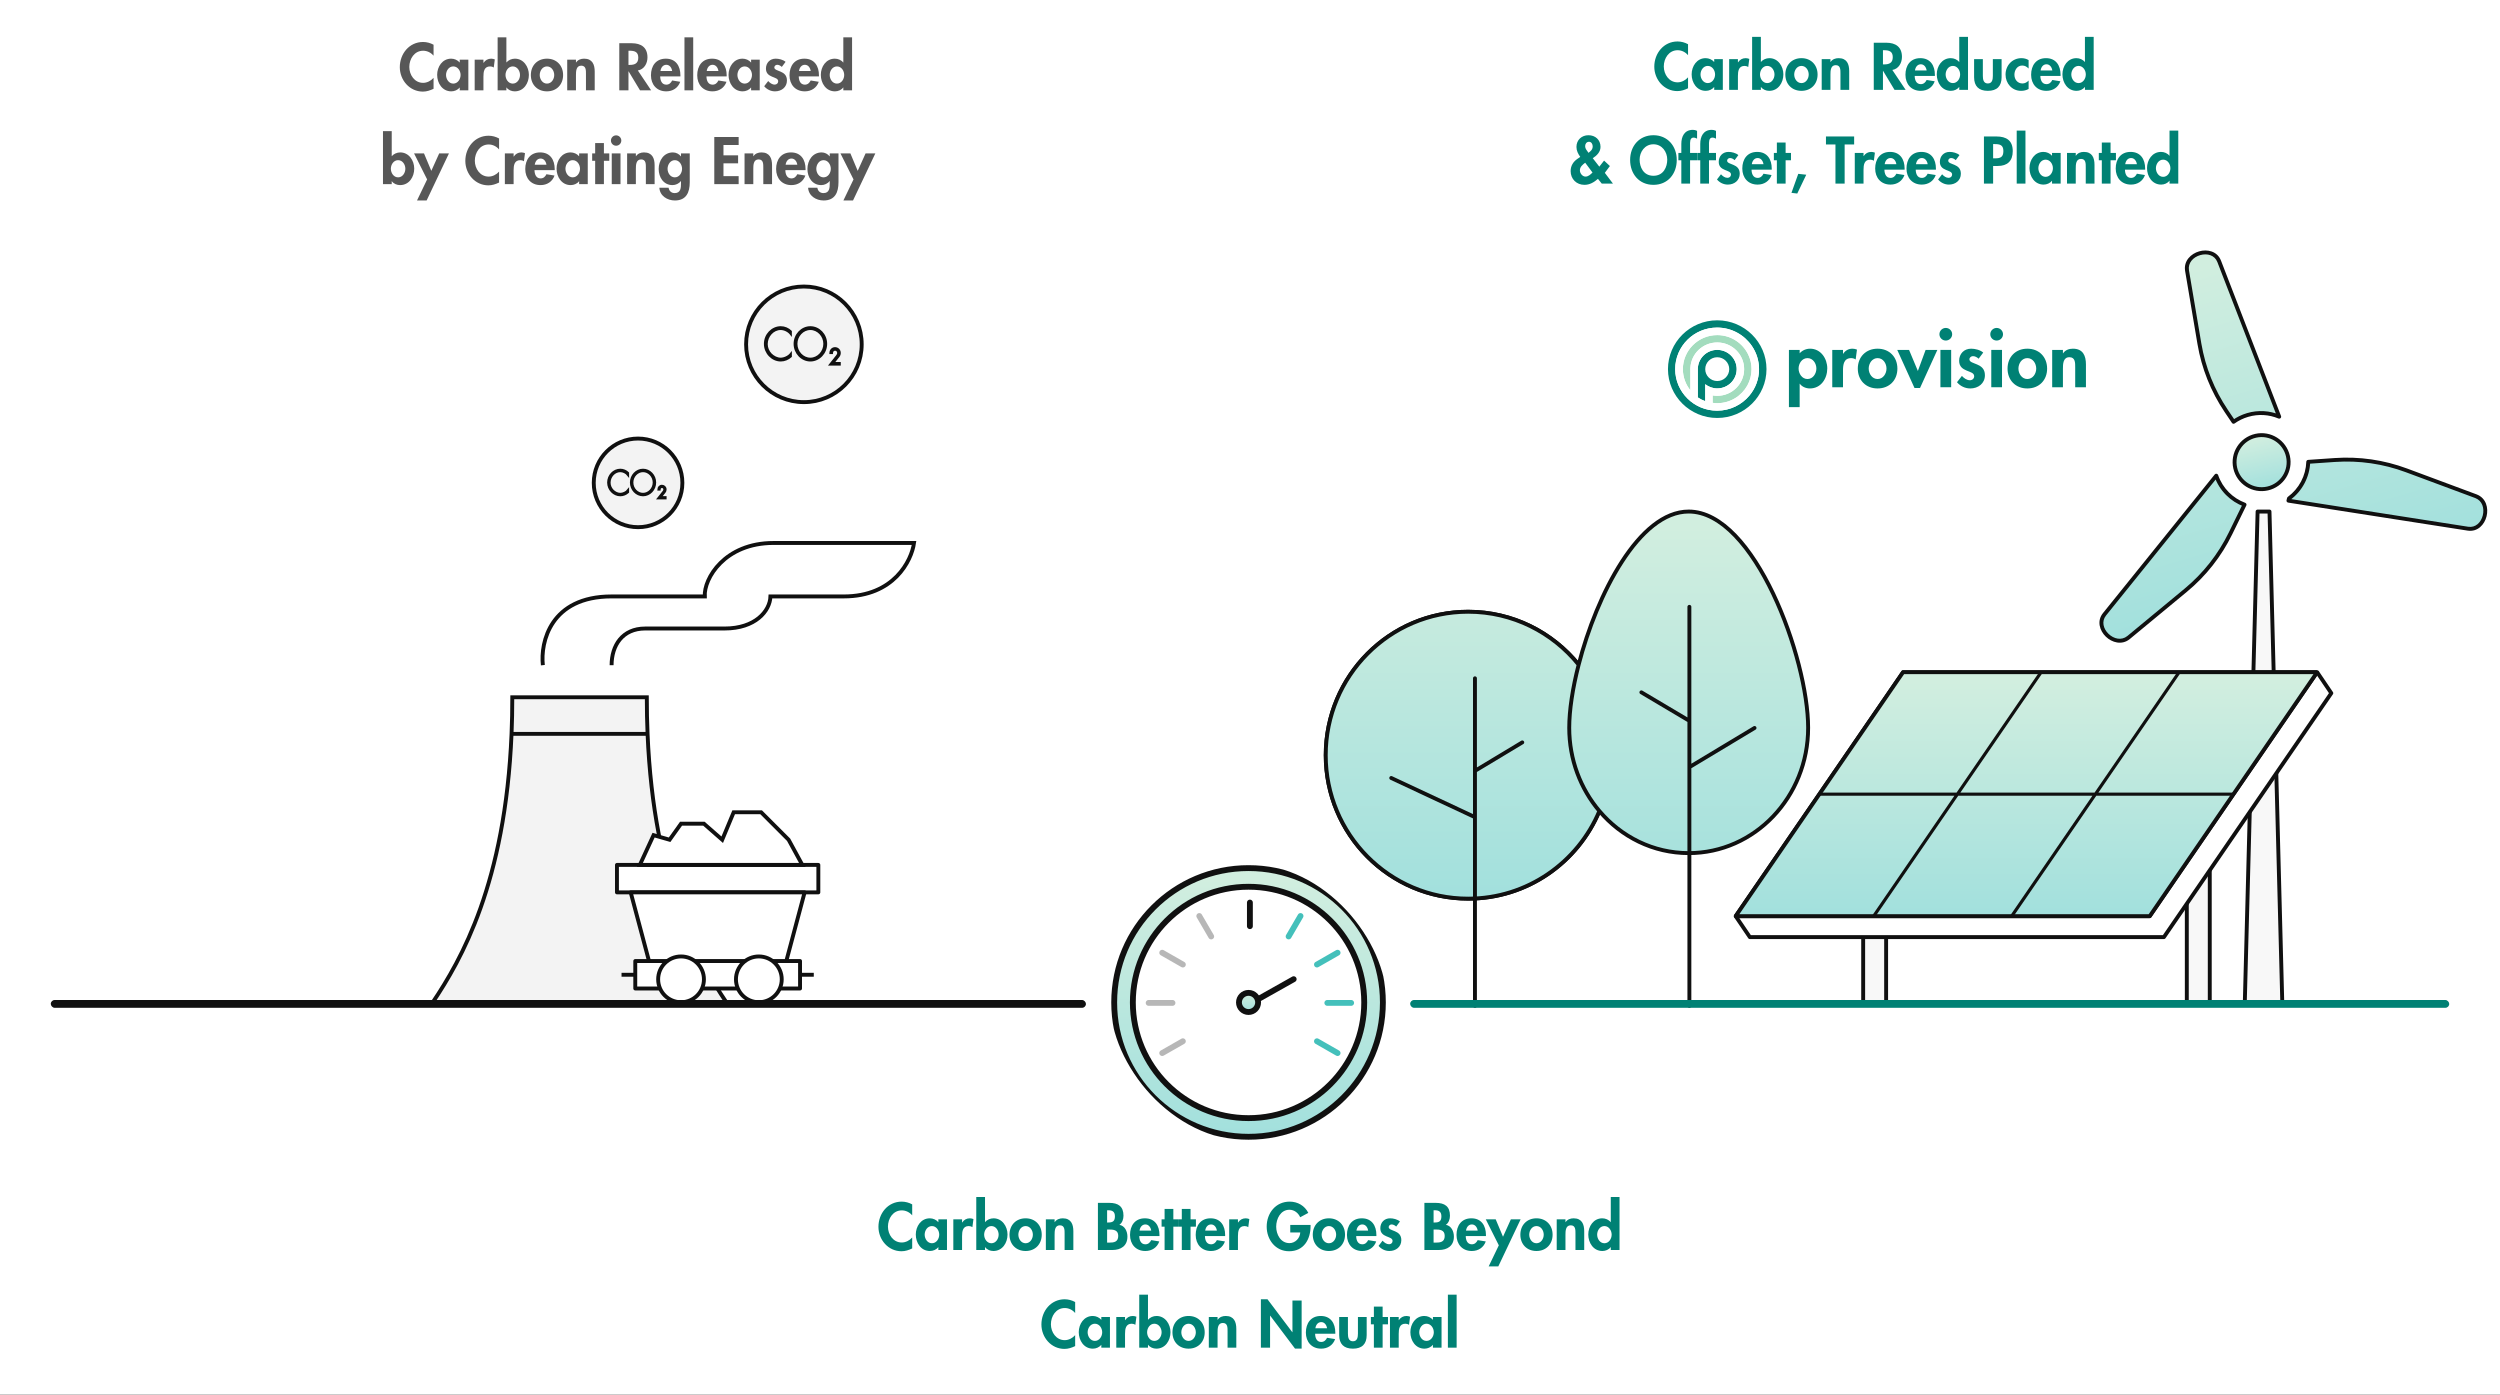 <svg width="640" height="357" viewBox="0 0 640 357" fill="none" xmlns="http://www.w3.org/2000/svg">
<rect x="0" y="0" width="640" height="357" fill="#333333" stroke="none"/>
<g clip-path="url(#clip0)">
<rect width="640" height="357" fill="white"/>
<path d="M131.15 178.499H149.149H165.582C165.582 181.74 165.649 184.861 165.775 187.867C167.381 226.13 178.673 245.712 185.929 256.57H149.149H110.804C118.059 245.712 129.351 226.13 130.957 187.867C131.084 184.861 131.15 181.74 131.15 178.499Z" fill="#101010" fill-opacity="0.05"/>
<path d="M130.957 187.867C129.351 226.13 118.059 245.712 110.804 256.57H149.149H185.929C178.673 245.712 167.381 226.13 165.775 187.867M130.957 187.867C131.084 184.861 131.15 181.74 131.15 178.499H149.149H165.582C165.582 181.74 165.649 184.861 165.775 187.867M130.957 187.867H165.775" stroke="#101010"/>
<path d="M138.972 170.283C138.32 164.417 140.927 152.686 156.568 152.686C172.21 152.686 176.902 152.686 180.421 152.686C180.161 148.124 185.505 139 198.018 139C214.598 139 220.307 139 233.993 139C233.342 143.562 228.832 152.686 216.006 152.686C203.18 152.686 206.49 152.686 197.236 152.686C197.106 156.466 193.325 160.898 185.505 160.898C177.684 160.898 171.558 160.898 165.171 160.898C159.305 160.898 156.568 165.278 156.568 170.283" stroke="#101010"/>
<rect x="162.629" y="246.023" width="42.182" height="7.03" fill="white" stroke="#101010" stroke-linejoin="round"/>
<rect x="157.941" y="221.417" width="51.556" height="7.03" fill="white" stroke="#101010" stroke-linejoin="round"/>
<path d="M167.315 213.801L163.8 221.417H205.396L201.881 214.973L194.851 207.942H187.82L184.891 214.973L180.204 210.871H174.345L171.416 214.973L167.315 213.801Z" fill="white" stroke="#101010"/>
<path d="M161.456 228.447H205.982L201.295 246.023H166.143L161.456 228.447Z" fill="white" stroke="#101010" stroke-linejoin="round"/>
<circle cx="174.346" cy="250.71" r="5.859" fill="white" stroke="#101010" stroke-linejoin="round"/>
<circle cx="194.265" cy="250.71" r="5.859" fill="white" stroke="#101010" stroke-linejoin="round"/>
<path d="M162.628 249.539H159.113" stroke="#101010"/>
<path d="M208.327 249.539H204.812" stroke="#101010"/>
<path d="M110.991 11.45C110.175 11.002 109.247 10.746 108.303 10.746C104.767 10.746 102.351 13.77 102.351 17.194C102.351 20.522 104.863 23.45 108.255 23.45C109.231 23.45 110.111 23.146 110.991 22.73V19.93C110.335 20.682 109.327 21.21 108.319 21.21C106.127 21.21 104.783 19.178 104.783 17.146C104.783 15.066 106.079 12.986 108.335 12.986C109.343 12.986 110.335 13.466 110.991 14.266V11.45ZM119.896 15.274H117.688V16.01C117.144 15.37 116.312 15.018 115.496 15.018C113.24 15.018 111.912 17.082 111.912 19.162C111.912 21.29 113.224 23.386 115.528 23.386C116.344 23.386 117.176 23.034 117.656 22.41H117.688V23.13H119.896V15.274ZM116.04 21.402C114.888 21.402 114.184 20.25 114.184 19.194C114.184 18.138 114.888 17.002 116.04 17.002C117.192 17.002 117.912 18.138 117.912 19.194C117.912 20.25 117.192 21.402 116.04 21.402ZM123.759 15.274H121.519V23.13H123.759V19.594C123.759 18.378 123.919 17.002 125.471 17.002C125.807 17.002 126.127 17.098 126.399 17.29L126.671 15.21C126.383 15.098 126.063 15.018 125.743 15.018C124.911 15.018 124.239 15.402 123.791 16.09H123.759V15.274ZM127.394 23.13H129.634V22.394H129.666C130.114 23.034 130.962 23.386 131.762 23.386C134.082 23.386 135.394 21.306 135.394 19.162C135.394 17.098 134.034 15.018 131.81 15.018C130.978 15.018 130.146 15.386 129.634 15.994V9.562H127.394V23.13ZM131.266 21.402C130.114 21.402 129.41 20.25 129.41 19.194C129.41 18.138 130.114 17.002 131.266 17.002C132.418 17.002 133.122 18.138 133.122 19.194C133.122 20.25 132.418 21.402 131.266 21.402ZM140.025 15.018C137.577 15.018 135.897 16.762 135.897 19.21C135.897 21.642 137.561 23.386 140.025 23.386C142.489 23.386 144.153 21.642 144.153 19.21C144.153 16.762 142.473 15.018 140.025 15.018ZM140.025 17.002C141.177 17.002 141.881 18.122 141.881 19.21C141.881 20.266 141.177 21.402 140.025 21.402C138.873 21.402 138.169 20.266 138.169 19.21C138.169 18.122 138.873 17.002 140.025 17.002ZM147.446 15.274H145.206V23.13H147.446V19.242C147.446 18.298 147.462 16.81 148.79 16.81C150.054 16.81 150.006 18.026 150.006 18.97V23.13H152.246V18.33C152.246 16.506 151.638 15.018 149.526 15.018C148.726 15.018 147.942 15.29 147.478 15.994H147.446V15.274ZM163.288 18.042C164.904 17.77 165.752 16.234 165.752 14.698C165.752 12.122 164.104 11.066 161.72 11.066H158.536V23.13H160.888V18.266H160.92L163.848 23.13H166.696L163.288 18.042ZM160.888 12.986H161.208C162.456 12.986 163.4 13.274 163.4 14.762C163.4 16.234 162.488 16.618 161.192 16.618H160.888V12.986ZM174.182 19.562V19.29C174.182 16.922 173.03 15.018 170.454 15.018C167.91 15.018 166.646 16.89 166.646 19.274C166.646 21.658 168.134 23.386 170.566 23.386C172.214 23.386 173.59 22.506 174.134 20.938L172.07 20.602C171.766 21.226 171.302 21.674 170.566 21.674C169.398 21.674 169.014 20.554 169.014 19.562H174.182ZM169.078 18.17C169.19 17.354 169.686 16.586 170.582 16.586C171.446 16.586 171.958 17.37 172.07 18.17H169.078ZM177.462 9.562H175.222V23.13H177.462V9.562ZM186.026 19.562V19.29C186.026 16.922 184.874 15.018 182.298 15.018C179.754 15.018 178.49 16.89 178.49 19.274C178.49 21.658 179.978 23.386 182.41 23.386C184.058 23.386 185.434 22.506 185.978 20.938L183.914 20.602C183.61 21.226 183.146 21.674 182.41 21.674C181.242 21.674 180.858 20.554 180.858 19.562H186.026ZM180.922 18.17C181.034 17.354 181.53 16.586 182.426 16.586C183.29 16.586 183.802 17.37 183.914 18.17H180.922ZM194.49 15.274H192.282V16.01C191.738 15.37 190.906 15.018 190.09 15.018C187.834 15.018 186.506 17.082 186.506 19.162C186.506 21.29 187.818 23.386 190.122 23.386C190.938 23.386 191.77 23.034 192.25 22.41H192.282V23.13H194.49V15.274ZM190.634 21.402C189.482 21.402 188.778 20.25 188.778 19.194C188.778 18.138 189.482 17.002 190.634 17.002C191.786 17.002 192.506 18.138 192.506 19.194C192.506 20.25 191.786 21.402 190.634 21.402ZM201.105 15.834C200.465 15.274 199.409 15.018 198.577 15.018C197.105 15.018 196.081 16.09 196.081 17.562C196.081 18.826 196.865 19.29 197.649 19.626C198.433 19.962 199.217 20.122 199.217 20.81C199.217 21.322 198.817 21.658 198.321 21.658C197.664 21.658 197.089 21.226 196.657 20.746L195.633 22.074C196.321 22.906 197.345 23.386 198.401 23.386C200.049 23.386 201.457 22.346 201.457 20.602C201.457 19.242 200.657 18.698 199.841 18.346C199.041 17.994 198.225 17.834 198.225 17.258C198.225 16.874 198.593 16.586 198.961 16.586C199.409 16.586 199.825 16.826 200.145 17.13L201.105 15.834ZM209.651 19.562V19.29C209.651 16.922 208.499 15.018 205.923 15.018C203.379 15.018 202.115 16.89 202.115 19.274C202.115 21.658 203.603 23.386 206.035 23.386C207.683 23.386 209.059 22.506 209.603 20.938L207.539 20.602C207.235 21.226 206.771 21.674 206.035 21.674C204.867 21.674 204.483 20.554 204.483 19.562H209.651ZM204.547 18.17C204.659 17.354 205.155 16.586 206.051 16.586C206.915 16.586 207.427 17.37 207.539 18.17H204.547ZM215.891 23.13H218.131V9.562H215.891V15.994H215.859C215.363 15.37 214.531 15.018 213.715 15.018C211.459 15.018 210.131 17.082 210.131 19.162C210.131 21.29 211.443 23.386 213.747 23.386C214.563 23.386 215.395 23.034 215.859 22.394H215.891V23.13ZM214.259 21.402C213.107 21.402 212.403 20.25 212.403 19.194C212.403 18.138 213.107 17.002 214.259 17.002C215.411 17.002 216.115 18.138 216.115 19.194C216.115 20.25 215.411 21.402 214.259 21.402ZM98.042 47.13H100.282V46.394H100.314C100.762 47.034 101.61 47.386 102.41 47.386C104.73 47.386 106.042 45.306 106.042 43.162C106.042 41.098 104.682 39.018 102.458 39.018C101.626 39.018 100.794 39.386 100.282 39.994V33.562H98.042V47.13ZM101.914 45.402C100.762 45.402 100.058 44.25 100.058 43.194C100.058 42.138 100.762 41.002 101.914 41.002C103.066 41.002 103.77 42.138 103.77 43.194C103.77 44.25 103.066 45.402 101.914 45.402ZM109.345 45.93L106.753 51.322H109.217L114.929 39.274H112.433L110.417 43.738L108.545 39.274H106.001L109.345 45.93ZM127.764 35.45C126.948 35.002 126.02 34.746 125.076 34.746C121.54 34.746 119.124 37.77 119.124 41.194C119.124 44.522 121.636 47.45 125.028 47.45C126.004 47.45 126.884 47.146 127.764 46.73V43.93C127.108 44.682 126.1 45.21 125.092 45.21C122.9 45.21 121.556 43.178 121.556 41.146C121.556 39.066 122.852 36.986 125.108 36.986C126.116 36.986 127.108 37.466 127.764 38.266V35.45ZM131.485 39.274H129.245V47.13H131.485V43.594C131.485 42.378 131.645 41.002 133.197 41.002C133.533 41.002 133.853 41.098 134.125 41.29L134.397 39.21C134.109 39.098 133.789 39.018 133.469 39.018C132.637 39.018 131.965 39.402 131.517 40.09H131.485V39.274ZM142.003 43.562V43.29C142.003 40.922 140.851 39.018 138.275 39.018C135.731 39.018 134.467 40.89 134.467 43.274C134.467 45.658 135.955 47.386 138.387 47.386C140.035 47.386 141.411 46.506 141.955 44.938L139.891 44.602C139.587 45.226 139.123 45.674 138.387 45.674C137.219 45.674 136.835 44.554 136.835 43.562H142.003ZM136.899 42.17C137.011 41.354 137.507 40.586 138.403 40.586C139.267 40.586 139.779 41.37 139.891 42.17H136.899ZM150.466 39.274H148.258V40.01C147.714 39.37 146.882 39.018 146.066 39.018C143.81 39.018 142.482 41.082 142.482 43.162C142.482 45.29 143.794 47.386 146.098 47.386C146.914 47.386 147.746 47.034 148.226 46.41H148.258V47.13H150.466V39.274ZM146.61 45.402C145.458 45.402 144.754 44.25 144.754 43.194C144.754 42.138 145.458 41.002 146.61 41.002C147.762 41.002 148.482 42.138 148.482 43.194C148.482 44.25 147.762 45.402 146.61 45.402ZM154.601 41.162H155.977V39.274H154.601V36.618H152.361V39.274H151.593V41.162H152.361V47.13H154.601V41.162ZM158.847 39.274H156.607V47.13H158.847V39.274ZM157.727 34.65C156.991 34.65 156.399 35.258 156.399 35.978C156.399 36.714 156.991 37.306 157.727 37.306C158.463 37.306 159.055 36.714 159.055 35.978C159.055 35.258 158.463 34.65 157.727 34.65ZM162.782 39.274H160.542V47.13H162.782V43.242C162.782 42.298 162.798 40.81 164.126 40.81C165.39 40.81 165.342 42.026 165.342 42.97V47.13H167.582V42.33C167.582 40.506 166.974 39.018 164.862 39.018C164.062 39.018 163.278 39.29 162.814 39.994H162.782V39.274ZM176.575 39.274H174.335V40.026H174.303C173.855 39.418 173.055 39.018 172.271 39.018C169.935 39.018 168.623 41.098 168.623 43.258C168.623 45.37 169.855 47.386 172.159 47.386C172.991 47.386 173.823 46.986 174.303 46.346H174.335V46.858C174.335 48.042 174.303 49.434 172.719 49.434C171.871 49.434 171.279 48.89 171.167 48.058H168.799C168.911 50.154 170.847 51.322 172.767 51.322C175.711 51.322 176.575 49.21 176.575 46.65V39.274ZM172.751 45.402C171.599 45.402 170.895 44.266 170.895 43.21C170.895 42.154 171.599 41.002 172.751 41.002C173.903 41.002 174.607 42.154 174.607 43.21C174.607 44.266 173.903 45.402 172.751 45.402ZM189.096 37.114V35.066H182.856V47.13H189.096V45.082H185.208V41.818H188.952V39.77H185.208V37.114H189.096ZM192.845 39.274H190.605V47.13H192.845V43.242C192.845 42.298 192.861 40.81 194.189 40.81C195.453 40.81 195.405 42.026 195.405 42.97V47.13H197.645V42.33C197.645 40.506 197.037 39.018 194.925 39.018C194.125 39.018 193.341 39.29 192.877 39.994H192.845V39.274ZM206.221 43.562V43.29C206.221 40.922 205.069 39.018 202.493 39.018C199.949 39.018 198.685 40.89 198.685 43.274C198.685 45.658 200.173 47.386 202.605 47.386C204.253 47.386 205.629 46.506 206.173 44.938L204.109 44.602C203.805 45.226 203.341 45.674 202.605 45.674C201.437 45.674 201.053 44.554 201.053 43.562H206.221ZM201.117 42.17C201.229 41.354 201.725 40.586 202.621 40.586C203.485 40.586 203.997 41.37 204.109 42.17H201.117ZM214.653 39.274H212.413V40.026H212.381C211.933 39.418 211.133 39.018 210.349 39.018C208.013 39.018 206.701 41.098 206.701 43.258C206.701 45.37 207.933 47.386 210.237 47.386C211.069 47.386 211.901 46.986 212.381 46.346H212.413V46.858C212.413 48.042 212.381 49.434 210.797 49.434C209.949 49.434 209.357 48.89 209.245 48.058H206.877C206.989 50.154 208.925 51.322 210.845 51.322C213.789 51.322 214.653 49.21 214.653 46.65V39.274ZM210.829 45.402C209.677 45.402 208.973 44.266 208.973 43.21C208.973 42.154 209.677 41.002 210.829 41.002C211.981 41.002 212.685 42.154 212.685 43.21C212.685 44.266 211.981 45.402 210.829 45.402ZM218.501 45.93L215.909 51.322H218.373L224.085 39.274H221.589L219.573 43.738L217.701 39.274H215.157L218.501 45.93Z" fill="#101010" fill-opacity="0.7"/>
<circle cx="205.797" cy="88.147" r="14.797" fill="#101010" fill-opacity="0.05" stroke="#101010" stroke-linejoin="round"/>
<path d="M202.476 84.831C201.781 84.146 200.828 83.748 199.884 83.748C197.665 83.748 195.799 85.671 195.799 88.037C195.799 90.369 197.696 92.303 199.874 92.303C200.838 92.303 201.74 91.916 202.476 91.264V90.534C201.895 91.286 200.755 91.806 199.853 91.806C198.93 91.806 197.997 91.319 197.344 90.656C196.691 89.971 196.297 89.053 196.297 88.081C196.297 86.036 197.904 84.246 199.853 84.246C200.817 84.246 201.875 84.776 202.476 85.561V84.831Z" fill="#101010"/>
<path d="M207.457 83.748C205.249 83.748 203.403 85.683 203.403 88.026C203.403 90.369 205.259 92.303 207.457 92.303C209.655 92.303 211.511 90.369 211.511 88.026C211.511 85.683 209.655 83.748 207.457 83.748ZM207.457 84.246C209.396 84.246 211.013 85.97 211.013 88.026C211.013 90.07 209.396 91.806 207.457 91.806C205.508 91.806 203.901 90.081 203.901 88.026C203.901 85.97 205.508 84.246 207.457 84.246Z" fill="#101010"/>
<path d="M213.346 92.915L214.699 91.219C214.901 90.97 214.995 90.677 214.995 90.34C214.995 89.616 214.419 89.108 213.766 89.108C213.077 89.108 212.574 89.666 212.558 90.395H212.994C213.004 89.909 213.31 89.539 213.782 89.539C214.207 89.539 214.559 89.881 214.559 90.346C214.559 90.616 214.45 90.843 214.295 91.042L212.465 93.346H214.995V92.915H213.346Z" fill="#101010"/>
<path d="M202.476 84.831C201.781 84.146 200.828 83.748 199.884 83.748C197.665 83.748 195.799 85.671 195.799 88.037C195.799 90.369 197.696 92.303 199.874 92.303C200.838 92.303 201.74 91.916 202.476 91.264V90.534C201.895 91.286 200.755 91.806 199.853 91.806C198.93 91.806 197.997 91.319 197.344 90.656C196.691 89.971 196.297 89.053 196.297 88.081C196.297 86.036 197.904 84.246 199.853 84.246C200.817 84.246 201.875 84.776 202.476 85.561V84.831Z" stroke="#101010" stroke-width="0.48"/>
<path d="M207.457 83.748C205.249 83.748 203.403 85.683 203.403 88.026C203.403 90.369 205.259 92.303 207.457 92.303C209.655 92.303 211.511 90.369 211.511 88.026C211.511 85.683 209.655 83.748 207.457 83.748ZM207.457 84.246C209.396 84.246 211.013 85.97 211.013 88.026C211.013 90.07 209.396 91.806 207.457 91.806C205.508 91.806 203.901 90.081 203.901 88.026C203.901 85.97 205.508 84.246 207.457 84.246Z" stroke="#101010" stroke-width="0.48"/>
<path d="M213.346 92.915L214.699 91.219C214.901 90.97 214.995 90.677 214.995 90.34C214.995 89.616 214.419 89.108 213.766 89.108C213.077 89.108 212.574 89.666 212.558 90.395H212.994C213.004 89.909 213.31 89.539 213.782 89.539C214.207 89.539 214.559 89.881 214.559 90.346C214.559 90.616 214.45 90.843 214.295 91.042L212.465 93.346H214.995V92.915H213.346Z" stroke="#101010" stroke-width="0.48"/>
<circle cx="163.344" cy="123.613" r="11.344" fill="#101010" fill-opacity="0.05" stroke="#101010" stroke-linejoin="round"/>
<path d="M160.798 121.071C160.265 120.545 159.534 120.24 158.811 120.24C157.11 120.24 155.679 121.715 155.679 123.528C155.679 125.316 157.133 126.799 158.803 126.799C159.542 126.799 160.234 126.502 160.798 126.002V125.443C160.353 126.019 159.478 126.418 158.787 126.418C158.079 126.418 157.364 126.045 156.863 125.536C156.362 125.011 156.06 124.308 156.06 123.562C156.06 121.994 157.292 120.622 158.787 120.622C159.526 120.622 160.337 121.028 160.798 121.63V121.071Z" fill="#101010"/>
<path d="M164.617 120.24C162.924 120.24 161.509 121.723 161.509 123.52C161.509 125.316 162.931 126.799 164.617 126.799C166.302 126.799 167.725 125.316 167.725 123.52C167.725 121.723 166.302 120.24 164.617 120.24ZM164.617 120.622C166.103 120.622 167.343 121.944 167.343 123.52C167.343 125.087 166.103 126.418 164.617 126.418C163.122 126.418 161.89 125.096 161.89 123.52C161.89 121.944 163.122 120.622 164.617 120.622Z" fill="#101010"/>
<path d="M169.132 127.268L170.169 125.968C170.324 125.777 170.396 125.552 170.396 125.294C170.396 124.739 169.954 124.349 169.454 124.349C168.925 124.349 168.539 124.777 168.528 125.336H168.861C168.869 124.963 169.104 124.68 169.466 124.68C169.791 124.68 170.062 124.942 170.062 125.298C170.062 125.506 169.978 125.68 169.859 125.832L168.456 127.599H170.396V127.268H169.132Z" fill="#101010"/>
<path d="M160.798 121.071C160.265 120.545 159.534 120.24 158.811 120.24C157.11 120.24 155.679 121.715 155.679 123.528C155.679 125.316 157.133 126.799 158.803 126.799C159.542 126.799 160.234 126.502 160.798 126.002V125.443C160.353 126.019 159.478 126.418 158.787 126.418C158.079 126.418 157.364 126.045 156.863 125.536C156.362 125.011 156.06 124.308 156.06 123.562C156.06 121.994 157.292 120.622 158.787 120.622C159.526 120.622 160.337 121.028 160.798 121.63V121.071Z" stroke="#101010" stroke-width="0.5"/>
<path d="M164.617 120.24C162.924 120.24 161.509 121.723 161.509 123.52C161.509 125.316 162.931 126.799 164.617 126.799C166.302 126.799 167.725 125.316 167.725 123.52C167.725 121.723 166.302 120.24 164.617 120.24ZM164.617 120.622C166.103 120.622 167.343 121.944 167.343 123.52C167.343 125.087 166.103 126.418 164.617 126.418C163.122 126.418 161.89 125.096 161.89 123.52C161.89 121.944 163.122 120.622 164.617 120.622Z" stroke="#101010" stroke-width="0.5"/>
<path d="M169.132 127.268L170.169 125.968C170.324 125.777 170.396 125.552 170.396 125.294C170.396 124.739 169.954 124.349 169.454 124.349C168.925 124.349 168.539 124.777 168.528 125.336H168.861C168.869 124.963 169.104 124.68 169.466 124.68C169.791 124.68 170.062 124.942 170.062 125.298C170.062 125.506 169.978 125.68 169.859 125.832L168.456 127.599H170.396V127.268H169.132Z" stroke="#101010" stroke-width="0.5"/>
<path fill-rule="evenodd" clip-rule="evenodd" d="M567.364 121.768L538.745 157.268C535.911 160.784 541.38 166.056 544.895 163.221C544.913 163.207 544.932 163.192 544.95 163.177L559.554 151.098C564.36 147.123 568.263 142.168 571.002 136.565L574.606 129.193C571.307 127.967 568.579 125.321 567.364 121.768ZM585.976 127.604L585.84 128.169L631.783 135.343C636.245 136.04 638.076 128.667 633.864 127.04C633.842 127.032 633.82 127.024 633.798 127.016L616.035 120.407C610.19 118.233 603.947 117.33 597.725 117.759L590.914 118.23C590.796 121.942 588.962 125.413 585.976 127.604ZM583.475 106.674L568.109 66.905C566.482 62.692 559.181 64.792 559.879 69.254C559.882 69.277 559.886 69.3 559.89 69.323L563.048 88.01C564.088 94.16 566.427 100.017 569.91 105.191L571.79 107.983C572.852 107.227 574.056 106.63 575.376 106.239C578.155 105.416 580.995 105.637 583.475 106.674Z" fill="url(#paint0_linear)"/>
<path d="M538.745 157.268L538.356 156.954L538.356 156.954L538.745 157.268ZM567.364 121.768L567.837 121.606C567.778 121.434 567.63 121.307 567.451 121.276C567.272 121.244 567.089 121.312 566.975 121.454L567.364 121.768ZM544.895 163.221L545.209 163.61L545.209 163.61L544.895 163.221ZM544.95 163.177L544.631 162.792L544.631 162.792L544.95 163.177ZM559.554 151.098L559.872 151.483L559.554 151.098ZM571.002 136.565L571.451 136.784L571.002 136.565ZM574.606 129.193L575.055 129.412C575.117 129.285 575.123 129.138 575.07 129.007C575.018 128.876 574.913 128.773 574.78 128.724L574.606 129.193ZM585.976 127.604L585.68 127.201C585.585 127.271 585.517 127.373 585.49 127.488L585.976 127.604ZM585.84 128.169L585.354 128.053C585.321 128.189 585.347 128.332 585.425 128.448C585.502 128.564 585.625 128.642 585.763 128.663L585.84 128.169ZM631.783 135.343L631.86 134.849L631.783 135.343ZM633.864 127.04L633.683 127.507L633.683 127.507L633.864 127.04ZM633.798 127.016L633.624 127.484L633.624 127.484L633.798 127.016ZM616.035 120.407L615.861 120.876L615.861 120.876L616.035 120.407ZM597.725 117.759L597.759 118.258L597.725 117.759ZM590.914 118.23L590.879 117.731C590.623 117.748 590.422 117.957 590.414 118.214L590.914 118.23ZM583.475 106.674L583.282 107.135C583.467 107.213 583.68 107.172 583.824 107.032C583.968 106.893 584.014 106.681 583.942 106.494L583.475 106.674ZM568.109 66.905L567.643 67.085L568.109 66.905ZM559.879 69.254L559.385 69.331L559.385 69.331L559.879 69.254ZM559.89 69.323L560.383 69.24L560.383 69.24L559.89 69.323ZM563.048 88.01L562.555 88.093L563.048 88.01ZM569.91 105.191L569.496 105.471L569.91 105.191ZM571.79 107.983L571.375 108.262C571.45 108.374 571.568 108.451 571.701 108.475C571.833 108.499 571.97 108.469 572.08 108.391L571.79 107.983ZM539.135 157.582L567.754 122.082L566.975 121.454L538.356 156.954L539.135 157.582ZM544.581 162.832C543.092 164.034 541.133 163.567 539.787 162.267C538.441 160.967 537.941 159.062 539.135 157.582L538.356 156.954C536.716 158.989 537.533 161.479 539.092 162.986C540.651 164.492 543.184 165.244 545.209 163.61L544.581 162.832ZM544.631 162.792C544.614 162.805 544.598 162.819 544.581 162.832L545.209 163.61C545.229 163.595 545.249 163.579 545.268 163.562L544.631 162.792ZM559.235 150.713L544.631 162.792L545.268 163.562L559.872 151.483L559.235 150.713ZM570.553 136.345C567.845 141.885 563.987 146.783 559.235 150.713L559.872 151.483C564.733 147.463 568.681 142.452 571.451 136.784L570.553 136.345ZM574.157 128.973L570.553 136.345L571.451 136.784L575.055 129.412L574.157 128.973ZM574.78 128.724C571.616 127.548 569.002 125.012 567.837 121.606L566.891 121.93C568.157 125.631 570.998 128.385 574.432 129.661L574.78 128.724ZM585.49 127.488L585.354 128.053L586.326 128.286L586.462 127.721L585.49 127.488ZM585.763 128.663L631.706 135.837L631.86 134.849L585.917 127.675L585.763 128.663ZM631.706 135.837C634.288 136.24 636.036 134.288 636.561 132.184C637.086 130.081 636.471 127.511 634.044 126.574L633.683 127.507C635.469 128.196 636.044 130.126 635.591 131.942C635.138 133.757 633.739 135.143 631.86 134.849L631.706 135.837ZM634.044 126.574C634.02 126.565 633.996 126.556 633.972 126.547L633.624 127.484C633.644 127.492 633.663 127.499 633.683 127.507L634.044 126.574ZM633.972 126.547L616.21 119.939L615.861 120.876L633.624 127.484L633.972 126.547ZM616.21 119.939C610.297 117.739 603.984 116.826 597.69 117.261L597.759 118.258C603.911 117.834 610.082 118.726 615.861 120.876L616.21 119.939ZM597.69 117.261L590.879 117.731L590.948 118.728L597.759 118.258L597.69 117.261ZM590.414 118.214C590.301 121.772 588.543 125.1 585.68 127.201L586.272 128.007C589.382 125.725 591.291 122.111 591.414 118.245L590.414 118.214ZM583.942 106.494L568.576 66.724L567.643 67.085L583.009 106.854L583.942 106.494ZM568.576 66.724C567.634 64.286 565.069 63.749 562.984 64.346C560.9 64.943 558.983 66.76 559.385 69.331L560.373 69.177C560.077 67.286 561.461 65.822 563.26 65.307C565.058 64.792 566.957 65.311 567.643 67.085L568.576 66.724ZM559.385 69.331C559.389 69.356 559.393 69.381 559.397 69.406L560.383 69.24C560.379 69.219 560.376 69.198 560.373 69.177L559.385 69.331ZM559.397 69.406L562.555 88.093L563.541 87.927L560.383 69.24L559.397 69.406ZM562.555 88.093C563.607 94.313 565.973 100.238 569.496 105.471L570.325 104.912C566.882 99.797 564.569 94.007 563.541 87.927L562.555 88.093ZM569.496 105.471L571.375 108.262L572.205 107.704L570.325 104.912L569.496 105.471ZM572.08 108.391C573.098 107.666 574.251 107.094 575.518 106.719L575.234 105.76C573.86 106.167 572.606 106.788 571.5 107.576L572.08 108.391ZM575.518 106.719C578.182 105.929 580.904 106.141 583.282 107.135L583.668 106.213C581.085 105.133 578.127 104.903 575.234 105.76L575.518 106.719Z" fill="#101010"/>
<circle cx="578.969" cy="118.308" r="6.916" transform="rotate(-12.745 578.969 118.308)" fill="url(#paint1_linear)" stroke="#101010" stroke-linejoin="round"/>
<path d="M579.467 130.956H577.944L574.661 256.966H579.467H584.272L580.989 130.956H579.467Z" fill="#101010" fill-opacity="0.03" stroke="#101010" stroke-linejoin="round"/>
<path d="M482.848 206.57H476.972V257.073H482.848V206.57Z" fill="#101010" fill-opacity="0.03" stroke="#101010" stroke-linejoin="round"/>
<path d="M565.699 206.57H559.822V257.073H565.699V206.57Z" fill="#101010" fill-opacity="0.03" stroke="#101010" stroke-linejoin="round"/>
<path fill-rule="evenodd" clip-rule="evenodd" d="M487.188 172.082H593.187L550.328 234.537H444.33L487.188 172.082Z" fill="white"/>
<path fill-rule="evenodd" clip-rule="evenodd" d="M550.328 234.537L593.187 172.082L596.816 177.446L553.958 239.901H447.959L444.33 234.537H550.328Z" fill="white"/>
<path d="M593.187 172.082H487.188L444.33 234.537M593.187 172.082L550.329 234.537H444.33M593.187 172.082L596.816 177.446L553.958 239.901H447.959L444.33 234.537" stroke="#101010" stroke-linejoin="round"/>
<path fill-rule="evenodd" clip-rule="evenodd" d="M487.188 172.082H593.187L550.328 234.536H444.33L487.188 172.082Z" fill="url(#paint2_linear)" stroke="#101010" stroke-linejoin="round"/>
<path d="M572.04 202.9L571.479 203.715H536.643L515.493 234.538H514.5L535.651 203.715H501.303L480.16 234.538H479.169L500.319 203.715H465.483L466.044 202.9H500.88L522.03 172.085H523.015L501.864 202.9H536.212L557.363 172.085H558.346L537.196 202.9H572.04Z" fill="#101010"/>
<path d="M339.387 193.331C339.387 213.614 355.711 230.057 375.847 230.057C390.95 230.057 403.909 220.807 409.443 207.624C404.64 201.956 401.722 194.49 401.722 186.309C401.722 181.871 402.581 176.186 404.133 170.155C397.447 161.887 387.259 156.605 375.847 156.605C355.711 156.605 339.387 173.048 339.387 193.331Z" fill="white" stroke="#101010" stroke-linecap="round"/>
<path d="M462.883 186.309C462.883 204.031 449.192 218.398 432.303 218.398C423.211 218.398 415.046 214.234 409.444 207.624C404.641 201.956 401.723 194.49 401.723 186.309C401.723 181.871 402.582 176.186 404.134 170.155C408.78 152.101 419.643 130.955 432.303 130.955C449.192 130.955 462.883 168.587 462.883 186.309Z" fill="url(#paint3_linear)"/>
<path d="M339.388 193.331C339.388 213.614 355.712 230.056 375.848 230.056C390.951 230.056 403.91 220.807 409.444 207.624C404.641 201.956 401.723 194.49 401.723 186.309C401.723 181.871 402.582 176.186 404.134 170.155C397.448 161.887 387.26 156.605 375.848 156.605C355.712 156.605 339.388 173.048 339.388 193.331Z" fill="url(#paint4_linear)"/>
<path d="M404.134 170.155C402.582 176.186 401.723 181.871 401.723 186.309C401.723 194.49 404.641 201.956 409.444 207.624M404.134 170.155C408.78 152.101 419.643 130.955 432.303 130.955C449.192 130.955 462.883 168.587 462.883 186.309C462.883 204.031 449.192 218.398 432.303 218.398C423.211 218.398 415.046 214.234 409.444 207.624M404.134 170.155C397.448 161.887 387.26 156.605 375.848 156.605C355.712 156.605 339.388 173.048 339.388 193.331C339.388 213.614 355.712 230.056 375.848 230.056C390.951 230.056 403.91 220.807 409.444 207.624" stroke="#101010" stroke-linecap="round"/>
<path d="M377.588 257.5V209.192M377.588 173.645V197.343M377.588 197.343L389.7 190.052M377.588 197.343V209.192M377.588 209.192L356.158 199.166" stroke="#101010" stroke-linecap="round"/>
<path d="M432.482 257.5V196.392M432.482 155.35V184.535M432.482 184.535L420.192 177.239M432.482 184.535V196.392M432.482 196.392L449.16 186.36" stroke="#101010" stroke-linecap="round"/>
<path d="M432.139 11.32C431.323 10.872 430.395 10.616 429.451 10.616C425.915 10.616 423.499 13.64 423.499 17.064C423.499 20.392 426.011 23.32 429.403 23.32C430.379 23.32 431.259 23.016 432.139 22.6V19.8C431.483 20.552 430.475 21.08 429.467 21.08C427.275 21.08 425.931 19.048 425.931 17.016C425.931 14.936 427.227 12.856 429.483 12.856C430.491 12.856 431.483 13.336 432.139 14.136V11.32ZM441.044 15.144H438.836V15.88C438.292 15.24 437.46 14.888 436.644 14.888C434.388 14.888 433.06 16.952 433.06 19.032C433.06 21.16 434.372 23.256 436.676 23.256C437.492 23.256 438.324 22.904 438.804 22.28H438.836V23H441.044V15.144ZM437.188 21.272C436.036 21.272 435.332 20.12 435.332 19.064C435.332 18.008 436.036 16.872 437.188 16.872C438.34 16.872 439.06 18.008 439.06 19.064C439.06 20.12 438.34 21.272 437.188 21.272ZM444.907 15.144H442.667V23H444.907V19.464C444.907 18.248 445.067 16.872 446.619 16.872C446.955 16.872 447.275 16.968 447.547 17.16L447.819 15.08C447.531 14.968 447.211 14.888 446.891 14.888C446.059 14.888 445.387 15.272 444.939 15.96H444.907V15.144ZM448.542 23H450.782V22.264H450.814C451.262 22.904 452.11 23.256 452.91 23.256C455.23 23.256 456.542 21.176 456.542 19.032C456.542 16.968 455.182 14.888 452.958 14.888C452.126 14.888 451.294 15.256 450.782 15.864V9.432H448.542V23ZM452.414 21.272C451.262 21.272 450.558 20.12 450.558 19.064C450.558 18.008 451.262 16.872 452.414 16.872C453.566 16.872 454.27 18.008 454.27 19.064C454.27 20.12 453.566 21.272 452.414 21.272ZM461.173 14.888C458.725 14.888 457.045 16.632 457.045 19.08C457.045 21.512 458.709 23.256 461.173 23.256C463.637 23.256 465.301 21.512 465.301 19.08C465.301 16.632 463.621 14.888 461.173 14.888ZM461.173 16.872C462.325 16.872 463.029 17.992 463.029 19.08C463.029 20.136 462.325 21.272 461.173 21.272C460.021 21.272 459.317 20.136 459.317 19.08C459.317 17.992 460.021 16.872 461.173 16.872ZM468.595 15.144H466.355V23H468.595V19.112C468.595 18.168 468.611 16.68 469.939 16.68C471.203 16.68 471.155 17.896 471.155 18.84V23H473.395V18.2C473.395 16.376 472.787 14.888 470.675 14.888C469.875 14.888 469.091 15.16 468.627 15.864H468.595V15.144ZM484.436 17.912C486.052 17.64 486.9 16.104 486.9 14.568C486.9 11.992 485.252 10.936 482.868 10.936H479.684V23H482.036V18.136H482.068L484.996 23H487.844L484.436 17.912ZM482.036 12.856H482.356C483.604 12.856 484.548 13.144 484.548 14.632C484.548 16.104 483.636 16.488 482.34 16.488H482.036V12.856ZM495.331 19.432V19.16C495.331 16.792 494.179 14.888 491.603 14.888C489.059 14.888 487.795 16.76 487.795 19.144C487.795 21.528 489.283 23.256 491.715 23.256C493.363 23.256 494.739 22.376 495.283 20.808L493.219 20.472C492.915 21.096 492.451 21.544 491.715 21.544C490.547 21.544 490.163 20.424 490.163 19.432H495.331ZM490.227 18.04C490.339 17.224 490.835 16.456 491.731 16.456C492.595 16.456 493.107 17.24 493.219 18.04H490.227ZM501.57 23H503.81V9.432H501.57V15.864H501.538C501.042 15.24 500.21 14.888 499.394 14.888C497.138 14.888 495.81 16.952 495.81 19.032C495.81 21.16 497.122 23.256 499.426 23.256C500.242 23.256 501.074 22.904 501.538 22.264H501.57V23ZM499.938 21.272C498.786 21.272 498.082 20.12 498.082 19.064C498.082 18.008 498.786 16.872 499.938 16.872C501.09 16.872 501.794 18.008 501.794 19.064C501.794 20.12 501.09 21.272 499.938 21.272ZM505.369 15.144V19.768C505.369 22.056 506.553 23.256 508.889 23.256C511.225 23.256 512.409 22.056 512.409 19.768V15.144H510.169V19.4C510.169 20.296 510.025 21.368 508.889 21.368C507.753 21.368 507.609 20.296 507.609 19.4V15.144H505.369ZM519.324 15.384C518.78 15.048 518.124 14.888 517.5 14.888C515.132 14.888 513.42 16.76 513.42 19.096C513.42 21.352 515.068 23.256 517.388 23.256C518.076 23.256 518.716 23.112 519.324 22.776V20.616C518.924 21.064 518.364 21.368 517.756 21.368C516.476 21.368 515.692 20.344 515.692 19.112C515.692 17.96 516.412 16.776 517.676 16.776C518.364 16.776 518.844 17.064 519.324 17.544V15.384ZM527.503 19.432V19.16C527.503 16.792 526.351 14.888 523.775 14.888C521.231 14.888 519.967 16.76 519.967 19.144C519.967 21.528 521.455 23.256 523.887 23.256C525.535 23.256 526.911 22.376 527.455 20.808L525.391 20.472C525.087 21.096 524.623 21.544 523.887 21.544C522.719 21.544 522.335 20.424 522.335 19.432H527.503ZM522.399 18.04C522.511 17.224 523.007 16.456 523.903 16.456C524.767 16.456 525.279 17.24 525.391 18.04H522.399ZM533.742 23H535.982V9.432H533.742V15.864H533.71C533.214 15.24 532.382 14.888 531.566 14.888C529.31 14.888 527.982 16.952 527.982 19.032C527.982 21.16 529.294 23.256 531.598 23.256C532.414 23.256 533.246 22.904 533.71 22.264H533.742V23ZM532.11 21.272C530.958 21.272 530.254 20.12 530.254 19.064C530.254 18.008 530.958 16.872 532.11 16.872C533.262 16.872 533.966 18.008 533.966 19.064C533.966 20.12 533.262 21.272 532.11 21.272ZM407.683 44.168C407.187 44.648 406.627 45.208 405.891 45.208C405.091 45.208 404.451 44.36 404.451 43.592C404.451 42.712 405.171 42.136 405.811 41.656L407.683 44.168ZM406.083 38.312C405.891 38.04 405.795 37.736 405.795 37.416C405.795 36.84 406.147 36.296 406.787 36.296C407.411 36.296 407.731 36.92 407.731 37.48C407.731 38.056 407.475 38.44 407.059 38.792L406.659 39.128L406.083 38.312ZM410.051 47H412.915L410.835 44.248L412.131 42.504L410.643 41.112L409.427 42.664L407.747 40.504C408.771 39.832 409.731 38.92 409.731 37.592C409.731 35.784 408.387 34.616 406.643 34.616C404.915 34.616 403.571 35.816 403.571 37.608C403.571 38.584 403.987 39.384 404.547 40.168L403.827 40.664C402.739 41.4 402.083 42.456 402.083 43.8C402.083 45.832 403.587 47.32 405.619 47.32C406.979 47.32 408.083 46.648 409.075 45.784L410.051 47ZM429.247 40.952C429.247 37.368 426.879 34.616 423.279 34.616C419.679 34.616 417.311 37.368 417.311 40.952C417.311 44.504 419.599 47.32 423.279 47.32C426.959 47.32 429.247 44.504 429.247 40.952ZM426.815 40.856C426.815 42.712 425.887 45 423.279 45C420.671 45 419.743 42.712 419.743 40.856C419.743 38.904 421.055 36.936 423.279 36.936C425.503 36.936 426.815 38.904 426.815 40.856ZM432.659 41.032H434.451V39.144H432.659V37.16C432.659 36.52 432.547 35.224 433.539 35.224C433.875 35.224 434.163 35.352 434.451 35.496V33.496C434.115 33.32 433.747 33.24 433.379 33.24C431.219 33.24 430.419 34.92 430.419 36.84V39.144H429.667V41.032H430.419V47H432.659V41.032ZM437.503 41.032H439.295V39.144H437.503V37.16C437.503 36.52 437.391 35.224 438.383 35.224C438.719 35.224 439.007 35.352 439.295 35.496V33.496C438.959 33.32 438.591 33.24 438.223 33.24C436.063 33.24 435.263 34.92 435.263 36.84V39.144H434.511V41.032H435.263V47H437.503V41.032ZM445.019 39.704C444.379 39.144 443.323 38.888 442.491 38.888C441.019 38.888 439.995 39.96 439.995 41.432C439.995 42.696 440.779 43.16 441.563 43.496C442.347 43.832 443.131 43.992 443.131 44.68C443.131 45.192 442.731 45.528 442.235 45.528C441.579 45.528 441.003 45.096 440.571 44.616L439.547 45.944C440.235 46.776 441.259 47.256 442.315 47.256C443.963 47.256 445.371 46.216 445.371 44.472C445.371 43.112 444.571 42.568 443.755 42.216C442.955 41.864 442.139 41.704 442.139 41.128C442.139 40.744 442.507 40.456 442.875 40.456C443.323 40.456 443.739 40.696 444.059 41L445.019 39.704ZM453.565 43.432V43.16C453.565 40.792 452.413 38.888 449.837 38.888C447.293 38.888 446.029 40.76 446.029 43.144C446.029 45.528 447.517 47.256 449.949 47.256C451.597 47.256 452.973 46.376 453.517 44.808L451.453 44.472C451.149 45.096 450.685 45.544 449.949 45.544C448.781 45.544 448.397 44.424 448.397 43.432H453.565ZM448.461 42.04C448.573 41.224 449.069 40.456 449.965 40.456C450.829 40.456 451.341 41.24 451.453 42.04H448.461ZM457.117 41.032H458.493V39.144H457.117V36.488H454.877V39.144H454.109V41.032H454.877V47H457.117V41.032ZM460.355 44.504L458.611 49.368L460.099 49.544L462.403 44.728L460.355 44.504ZM472.229 36.984H474.661V34.936H467.445V36.984H469.877V47H472.229V36.984ZM477.063 39.144H474.823V47H477.063V43.464C477.063 42.248 477.223 40.872 478.775 40.872C479.111 40.872 479.431 40.968 479.703 41.16L479.975 39.08C479.687 38.968 479.367 38.888 479.047 38.888C478.215 38.888 477.543 39.272 477.095 39.96H477.063V39.144ZM487.581 43.432V43.16C487.581 40.792 486.429 38.888 483.853 38.888C481.309 38.888 480.045 40.76 480.045 43.144C480.045 45.528 481.533 47.256 483.965 47.256C485.613 47.256 486.989 46.376 487.533 44.808L485.469 44.472C485.165 45.096 484.701 45.544 483.965 45.544C482.797 45.544 482.413 44.424 482.413 43.432H487.581ZM482.477 42.04C482.589 41.224 483.085 40.456 483.981 40.456C484.845 40.456 485.357 41.24 485.469 42.04H482.477ZM495.596 43.432V43.16C495.596 40.792 494.444 38.888 491.868 38.888C489.324 38.888 488.06 40.76 488.06 43.144C488.06 45.528 489.548 47.256 491.98 47.256C493.628 47.256 495.004 46.376 495.548 44.808L493.484 44.472C493.18 45.096 492.716 45.544 491.98 45.544C490.812 45.544 490.428 44.424 490.428 43.432H495.596ZM490.492 42.04C490.604 41.224 491.1 40.456 491.996 40.456C492.86 40.456 493.372 41.24 493.484 42.04H490.492ZM501.628 39.704C500.988 39.144 499.932 38.888 499.1 38.888C497.628 38.888 496.604 39.96 496.604 41.432C496.604 42.696 497.388 43.16 498.172 43.496C498.956 43.832 499.74 43.992 499.74 44.68C499.74 45.192 499.34 45.528 498.844 45.528C498.188 45.528 497.612 45.096 497.18 44.616L496.156 45.944C496.844 46.776 497.868 47.256 498.924 47.256C500.572 47.256 501.98 46.216 501.98 44.472C501.98 43.112 501.18 42.568 500.364 42.216C499.564 41.864 498.748 41.704 498.748 41.128C498.748 40.744 499.116 40.456 499.484 40.456C499.932 40.456 500.348 40.696 500.668 41L501.628 39.704ZM510.239 42.488H511.407C513.871 42.488 515.263 41.24 515.263 38.68C515.263 35.944 513.615 34.936 511.087 34.936H507.887V47H510.239V42.488ZM510.239 36.888H510.655C511.967 36.888 512.863 37.112 512.863 38.664C512.863 40.232 512.111 40.536 510.719 40.536H510.239V36.888ZM518.517 33.432H516.277V47H518.517V33.432ZM527.529 39.144H525.321V39.88C524.777 39.24 523.945 38.888 523.129 38.888C520.873 38.888 519.545 40.952 519.545 43.032C519.545 45.16 520.857 47.256 523.161 47.256C523.977 47.256 524.809 46.904 525.289 46.28H525.321V47H527.529V39.144ZM523.673 45.272C522.521 45.272 521.817 44.12 521.817 43.064C521.817 42.008 522.521 40.872 523.673 40.872C524.825 40.872 525.545 42.008 525.545 43.064C525.545 44.12 524.825 45.272 523.673 45.272ZM531.392 39.144H529.152V47H531.392V43.112C531.392 42.168 531.408 40.68 532.736 40.68C534 40.68 533.952 41.896 533.952 42.84V47H536.192V42.2C536.192 40.376 535.584 38.888 533.472 38.888C532.672 38.888 531.888 39.16 531.424 39.864H531.392V39.144ZM540.304 41.032H541.68V39.144H540.304V36.488H538.064V39.144H537.296V41.032H538.064V47H540.304V41.032ZM549.159 43.432V43.16C549.159 40.792 548.007 38.888 545.431 38.888C542.887 38.888 541.623 40.76 541.623 43.144C541.623 45.528 543.111 47.256 545.543 47.256C547.191 47.256 548.567 46.376 549.111 44.808L547.047 44.472C546.743 45.096 546.279 45.544 545.543 45.544C544.375 45.544 543.991 44.424 543.991 43.432H549.159ZM544.055 42.04C544.167 41.224 544.663 40.456 545.559 40.456C546.423 40.456 546.935 41.24 547.047 42.04H544.055ZM555.398 47H557.638V33.432H555.398V39.864H555.366C554.87 39.24 554.038 38.888 553.222 38.888C550.966 38.888 549.638 40.952 549.638 43.032C549.638 45.16 550.95 47.256 553.254 47.256C554.07 47.256 554.902 46.904 555.366 46.264H555.398V47ZM553.766 45.272C552.614 45.272 551.91 44.12 551.91 43.064C551.91 42.008 552.614 40.872 553.766 40.872C554.918 40.872 555.622 42.008 555.622 43.064C555.622 44.12 554.918 45.272 553.766 45.272Z" fill="#008174"/>
<path d="M439.611 97.545C441.307 97.545 442.683 96.182 442.683 94.5C442.683 92.818 441.307 91.454 439.611 91.454C437.914 91.454 436.538 92.818 436.538 94.5C436.538 96.182 437.914 97.545 439.611 97.545Z" fill="white"/>
<path d="M439.611 107C446.565 107 452.222 101.393 452.222 94.5C452.222 87.608 446.565 82 439.611 82C432.657 82 427 87.608 427 94.5C427 101.393 432.657 107 439.611 107ZM439.576 83.862C443.278 83.862 446.548 85.73 448.478 88.564C449.637 90.26 450.315 92.303 450.315 94.5C450.315 97.065 449.392 99.419 447.858 101.255C445.888 103.623 442.907 105.134 439.576 105.134C433.659 105.134 428.845 100.363 428.845 94.498C428.845 88.633 433.659 83.862 439.576 83.862Z" fill="#008174"/>
<path d="M439.611 85.782C434.761 85.782 430.815 89.693 430.815 94.5C430.815 96.548 431.536 98.429 432.733 99.919V94.695C432.731 94.63 432.723 94.566 432.723 94.5C432.723 94.434 432.731 94.37 432.733 94.304V94.177H432.739C432.911 90.563 435.923 87.672 439.611 87.672C443.409 87.672 446.499 90.736 446.499 94.5C446.499 98.265 443.409 101.328 439.611 101.328C439.21 101.328 438.818 101.286 438.436 101.221V103.131C438.821 103.183 439.212 103.218 439.611 103.218C442.94 103.218 445.842 101.375 447.335 98.665C448.014 97.426 448.399 96.007 448.399 94.498C448.399 93.159 448.087 91.895 447.544 90.76C446.128 87.822 443.109 85.782 439.611 85.782Z" fill="#A3DCBE"/>
<path d="M434.641 101.748C435.226 102.14 435.865 102.455 436.539 102.7V99.681V98.356C437.388 99.022 438.447 99.437 439.611 99.437C442.358 99.437 444.592 97.222 444.592 94.5C444.592 91.778 442.358 89.564 439.611 89.564C436.899 89.564 434.695 91.726 434.641 94.402V94.442V101.748ZM439.611 91.454C441.308 91.454 442.684 92.818 442.684 94.5C442.684 96.182 441.308 97.546 439.611 97.546C437.914 97.546 436.539 96.182 436.539 94.5C436.539 92.818 437.914 91.454 439.611 91.454Z" fill="#008174"/>
<path d="M439.576 105.134C442.907 105.134 445.888 103.622 447.858 101.255C449.392 99.419 450.315 97.065 450.315 94.5C450.315 92.303 449.637 90.259 448.478 88.564C446.549 85.73 443.279 83.862 439.576 83.862C433.66 83.862 428.846 88.633 428.846 94.498C428.846 100.364 433.66 105.134 439.576 105.134ZM448.4 94.498C448.4 96.007 448.014 97.427 447.336 98.665C445.843 101.376 442.941 103.219 439.612 103.219C439.212 103.219 438.822 103.183 438.437 103.131V101.221C438.819 101.286 439.21 101.328 439.612 101.328C443.409 101.328 446.5 98.265 446.5 94.5C446.5 90.736 443.409 87.673 439.612 87.673C435.924 87.673 432.912 90.563 432.74 94.177H432.734V94.305C432.732 94.37 432.724 94.434 432.724 94.5C432.724 94.566 432.732 94.63 432.734 94.695V99.919C431.537 98.429 430.816 96.548 430.816 94.5C430.816 89.693 434.762 85.782 439.612 85.782C443.11 85.782 446.128 87.822 447.544 90.76C448.087 91.895 448.4 93.159 448.4 94.498ZM434.641 94.442V94.402C434.695 91.726 436.899 89.564 439.612 89.564C442.358 89.564 444.592 91.778 444.592 94.5C444.592 97.223 442.358 99.437 439.612 99.437C438.447 99.437 437.388 99.022 436.539 98.356V99.681V102.7C435.866 102.455 435.226 102.14 434.641 101.748V94.442Z" fill="white"/>
<path d="M460.713 98.237H460.752C461.303 99.016 462.344 99.444 463.325 99.444C466.173 99.444 467.783 96.913 467.783 94.305C467.783 91.794 466.114 89.264 463.384 89.264C462.363 89.264 461.342 89.712 460.713 90.451V89.575H457.965V104.232H460.713V98.237ZM462.716 91.677C464.13 91.677 464.994 93.06 464.994 94.344C464.994 95.629 464.13 97.03 462.716 97.03C461.303 97.03 460.438 95.629 460.438 94.344C460.438 93.059 461.303 91.677 462.716 91.677Z" fill="#008174"/>
<path d="M471.809 94.831C471.809 93.352 472.005 91.678 473.91 91.678C474.322 91.678 474.715 91.795 475.049 92.028L475.383 89.498C475.029 89.361 474.636 89.264 474.244 89.264C473.223 89.264 472.398 89.731 471.848 90.568H471.809V89.575H469.059V99.132H471.809V94.831Z" fill="#008174"/>
<path d="M480.665 99.444C483.689 99.444 485.732 97.322 485.732 94.364C485.732 91.386 483.669 89.264 480.665 89.264C477.661 89.264 475.598 91.386 475.598 94.364C475.598 97.322 477.641 99.444 480.665 99.444ZM480.665 91.677C482.079 91.677 482.943 93.04 482.943 94.364C482.943 95.648 482.079 97.03 480.665 97.03C479.251 97.03 478.387 95.648 478.387 94.364C478.387 93.04 479.251 91.677 480.665 91.677Z" fill="#008174"/>
<path d="M491.525 99.327L495.963 89.575H492.958L490.975 94.967L488.716 89.575H485.693L490.111 99.327H491.525Z" fill="#008174"/>
<path d="M499.498 89.575H496.748V99.132H499.498V89.575Z" fill="#008174"/>
<path d="M498.123 87.181C499.023 87.181 499.753 86.458 499.753 85.566C499.753 84.673 499.023 83.95 498.123 83.95C497.223 83.95 496.493 84.673 496.493 85.566C496.493 86.458 497.223 87.181 498.123 87.181Z" fill="#008174"/>
<path d="M504.288 97.342C503.483 97.342 502.777 96.817 502.246 96.232L500.989 97.848C501.835 98.86 503.09 99.444 504.387 99.444C506.41 99.444 508.138 98.179 508.138 96.057C508.138 94.403 507.156 93.741 506.154 93.313C505.172 92.884 504.17 92.69 504.17 91.989C504.17 91.522 504.622 91.172 505.073 91.172C505.624 91.172 506.135 91.464 506.527 91.833L507.705 90.257C506.92 89.576 505.624 89.264 504.603 89.264C502.797 89.264 501.54 90.568 501.54 92.359C501.54 93.897 502.502 94.461 503.464 94.87C504.426 95.278 505.389 95.473 505.389 96.31C505.389 96.933 504.898 97.342 504.288 97.342Z" fill="#008174"/>
<path d="M512.516 89.575H509.768V99.132H512.516V89.575Z" fill="#008174"/>
<path d="M511.143 87.181C512.046 87.181 512.772 86.461 512.772 85.566C512.772 84.69 512.046 83.95 511.143 83.95C510.239 83.95 509.512 84.69 509.512 85.566C509.512 86.461 510.239 87.181 511.143 87.181Z" fill="#008174"/>
<path d="M518.997 99.444C522.021 99.444 524.063 97.322 524.063 94.364C524.063 91.386 522.002 89.264 518.997 89.264C515.992 89.264 513.931 91.386 513.931 94.364C513.931 97.322 515.973 99.444 518.997 99.444ZM518.997 91.677C520.41 91.677 521.275 93.04 521.275 94.364C521.275 95.648 520.41 97.03 518.997 97.03C517.583 97.03 516.719 95.648 516.719 94.364C516.719 93.04 517.583 91.677 518.997 91.677Z" fill="#008174"/>
<path d="M528.109 94.402C528.109 93.254 528.129 91.444 529.758 91.444C531.31 91.444 531.251 92.923 531.251 94.072V99.132H534V93.293C534 91.074 533.254 89.264 530.661 89.264C529.679 89.264 528.717 89.595 528.148 90.451H528.109V89.575H525.359V99.132H528.109V94.402Z" fill="#008174"/>
<path d="M233.522 308.32C232.706 307.872 231.778 307.616 230.834 307.616C227.298 307.616 224.882 310.64 224.882 314.064C224.882 317.392 227.394 320.32 230.786 320.32C231.762 320.32 232.642 320.016 233.522 319.6V316.8C232.866 317.552 231.858 318.08 230.85 318.08C228.658 318.08 227.314 316.048 227.314 314.016C227.314 311.936 228.61 309.856 230.866 309.856C231.874 309.856 232.866 310.336 233.522 311.136V308.32ZM242.427 312.144H240.219V312.88C239.675 312.24 238.843 311.888 238.027 311.888C235.771 311.888 234.443 313.952 234.443 316.032C234.443 318.16 235.755 320.256 238.059 320.256C238.875 320.256 239.707 319.904 240.187 319.28H240.219V320H242.427V312.144ZM238.571 318.272C237.419 318.272 236.715 317.12 236.715 316.064C236.715 315.008 237.419 313.872 238.571 313.872C239.723 313.872 240.443 315.008 240.443 316.064C240.443 317.12 239.723 318.272 238.571 318.272ZM246.29 312.144H244.05V320H246.29V316.464C246.29 315.248 246.45 313.872 248.002 313.872C248.338 313.872 248.658 313.968 248.93 314.16L249.202 312.08C248.914 311.968 248.594 311.888 248.274 311.888C247.442 311.888 246.77 312.272 246.322 312.96H246.29V312.144ZM249.925 320H252.165V319.264H252.197C252.645 319.904 253.493 320.256 254.293 320.256C256.613 320.256 257.925 318.176 257.925 316.032C257.925 313.968 256.565 311.888 254.341 311.888C253.509 311.888 252.677 312.256 252.165 312.864V306.432H249.925V320ZM253.797 318.272C252.645 318.272 251.941 317.12 251.941 316.064C251.941 315.008 252.645 313.872 253.797 313.872C254.949 313.872 255.653 315.008 255.653 316.064C255.653 317.12 254.949 318.272 253.797 318.272ZM262.556 311.888C260.108 311.888 258.428 313.632 258.428 316.08C258.428 318.512 260.092 320.256 262.556 320.256C265.02 320.256 266.684 318.512 266.684 316.08C266.684 313.632 265.004 311.888 262.556 311.888ZM262.556 313.872C263.708 313.872 264.412 314.992 264.412 316.08C264.412 317.136 263.708 318.272 262.556 318.272C261.404 318.272 260.7 317.136 260.7 316.08C260.7 314.992 261.404 313.872 262.556 313.872ZM269.978 312.144H267.738V320H269.978V316.112C269.978 315.168 269.994 313.68 271.322 313.68C272.586 313.68 272.538 314.896 272.538 315.84V320H274.778V315.2C274.778 313.376 274.17 311.888 272.058 311.888C271.258 311.888 270.474 312.16 270.01 312.864H269.978V312.144ZM283.419 314.752H283.803C284.987 314.752 286.267 314.816 286.267 316.384C286.267 317.952 285.179 318.112 283.915 318.112H283.419V314.752ZM281.067 320H284.763C286.955 320 288.619 318.944 288.619 316.576C288.619 315.248 287.979 313.808 286.555 313.552C287.307 313.072 287.611 312.08 287.611 311.216C287.611 308.816 286.235 307.936 283.995 307.936H281.067V320ZM283.419 309.824H283.723C284.715 309.824 285.419 310.144 285.419 311.376C285.419 312.624 284.859 312.96 283.707 312.96H283.419V309.824ZM296.823 316.432V316.16C296.823 313.792 295.671 311.888 293.095 311.888C290.551 311.888 289.287 313.76 289.287 316.144C289.287 318.528 290.775 320.256 293.207 320.256C294.855 320.256 296.231 319.376 296.775 317.808L294.711 317.472C294.407 318.096 293.943 318.544 293.207 318.544C292.039 318.544 291.655 317.424 291.655 316.432H296.823ZM291.719 315.04C291.831 314.224 292.327 313.456 293.223 313.456C294.087 313.456 294.599 314.24 294.711 315.04H291.719ZM300.375 314.032H301.751V312.144H300.375V309.488H298.135V312.144H297.367V314.032H298.135V320H300.375V314.032ZM304.781 314.032H306.157V312.144H304.781V309.488H302.541V312.144H301.773V314.032H302.541V320H304.781V314.032ZM313.635 316.432V316.16C313.635 313.792 312.483 311.888 309.907 311.888C307.363 311.888 306.099 313.76 306.099 316.144C306.099 318.528 307.587 320.256 310.019 320.256C311.667 320.256 313.043 319.376 313.587 317.808L311.523 317.472C311.219 318.096 310.755 318.544 310.019 318.544C308.851 318.544 308.467 317.424 308.467 316.432H313.635ZM308.531 315.04C308.643 314.224 309.139 313.456 310.035 313.456C310.899 313.456 311.411 314.24 311.523 315.04H308.531ZM316.915 312.144H314.675V320H316.915V316.464C316.915 315.248 317.075 313.872 318.627 313.872C318.963 313.872 319.283 313.968 319.555 314.16L319.827 312.08C319.539 311.968 319.219 311.888 318.899 311.888C318.067 311.888 317.395 312.272 316.947 312.96H316.915V312.144ZM330.304 313.584V315.504H332.864C332.816 316.96 331.584 318.24 330.112 318.24C327.84 318.24 326.704 316.016 326.704 314.016C326.704 312.016 327.824 309.696 330.096 309.696C331.344 309.696 332.368 310.528 332.848 311.616L334.928 310.496C334 308.656 332.208 307.616 330.16 307.616C326.56 307.616 324.272 310.576 324.272 314.016C324.272 317.344 326.496 320.32 330.016 320.32C333.76 320.32 335.504 317.296 335.504 313.888V313.584H330.304ZM340.197 311.888C337.749 311.888 336.069 313.632 336.069 316.08C336.069 318.512 337.733 320.256 340.197 320.256C342.661 320.256 344.325 318.512 344.325 316.08C344.325 313.632 342.645 311.888 340.197 311.888ZM340.197 313.872C341.349 313.872 342.053 314.992 342.053 316.08C342.053 317.136 341.349 318.272 340.197 318.272C339.045 318.272 338.341 317.136 338.341 316.08C338.341 314.992 339.045 313.872 340.197 313.872ZM352.354 316.432V316.16C352.354 313.792 351.202 311.888 348.626 311.888C346.082 311.888 344.818 313.76 344.818 316.144C344.818 318.528 346.306 320.256 348.738 320.256C350.386 320.256 351.762 319.376 352.306 317.808L350.242 317.472C349.938 318.096 349.474 318.544 348.738 318.544C347.57 318.544 347.186 317.424 347.186 316.432H352.354ZM347.25 315.04C347.362 314.224 347.858 313.456 348.754 313.456C349.618 313.456 350.13 314.24 350.242 315.04H347.25ZM358.386 312.704C357.746 312.144 356.69 311.888 355.858 311.888C354.386 311.888 353.362 312.96 353.362 314.432C353.362 315.696 354.146 316.16 354.93 316.496C355.714 316.832 356.498 316.992 356.498 317.68C356.498 318.192 356.098 318.528 355.602 318.528C354.946 318.528 354.37 318.096 353.938 317.616L352.914 318.944C353.602 319.776 354.626 320.256 355.682 320.256C357.33 320.256 358.738 319.216 358.738 317.472C358.738 316.112 357.938 315.568 357.122 315.216C356.322 314.864 355.506 314.704 355.506 314.128C355.506 313.744 355.874 313.456 356.242 313.456C356.69 313.456 357.106 313.696 357.426 314L358.386 312.704ZM366.997 314.752H367.381C368.565 314.752 369.845 314.816 369.845 316.384C369.845 317.952 368.757 318.112 367.493 318.112H366.997V314.752ZM364.645 320H368.341C370.533 320 372.197 318.944 372.197 316.576C372.197 315.248 371.557 313.808 370.133 313.552C370.885 313.072 371.189 312.08 371.189 311.216C371.189 308.816 369.813 307.936 367.573 307.936H364.645V320ZM366.997 309.824H367.301C368.293 309.824 368.997 310.144 368.997 311.376C368.997 312.624 368.437 312.96 367.285 312.96H366.997V309.824ZM380.401 316.432V316.16C380.401 313.792 379.249 311.888 376.673 311.888C374.129 311.888 372.865 313.76 372.865 316.144C372.865 318.528 374.353 320.256 376.785 320.256C378.433 320.256 379.809 319.376 380.353 317.808L378.289 317.472C377.985 318.096 377.521 318.544 376.785 318.544C375.617 318.544 375.233 317.424 375.233 316.432H380.401ZM375.297 315.04C375.409 314.224 375.905 313.456 376.801 313.456C377.665 313.456 378.177 314.24 378.289 315.04H375.297ZM383.697 318.8L381.105 324.192H383.569L389.281 312.144H386.785L384.769 316.608L382.897 312.144H380.353L383.697 318.8ZM393.337 311.888C390.889 311.888 389.209 313.632 389.209 316.08C389.209 318.512 390.873 320.256 393.337 320.256C395.801 320.256 397.465 318.512 397.465 316.08C397.465 313.632 395.785 311.888 393.337 311.888ZM393.337 313.872C394.489 313.872 395.193 314.992 395.193 316.08C395.193 317.136 394.489 318.272 393.337 318.272C392.185 318.272 391.481 317.136 391.481 316.08C391.481 314.992 392.185 313.872 393.337 313.872ZM400.759 312.144H398.519V320H400.759V316.112C400.759 315.168 400.775 313.68 402.103 313.68C403.367 313.68 403.319 314.896 403.319 315.84V320H405.559V315.2C405.559 313.376 404.951 311.888 402.839 311.888C402.039 311.888 401.255 312.16 400.791 312.864H400.759V312.144ZM412.359 320H414.599V306.432H412.359V312.864H412.327C411.831 312.24 410.999 311.888 410.183 311.888C407.927 311.888 406.599 313.952 406.599 316.032C406.599 318.16 407.911 320.256 410.215 320.256C411.031 320.256 411.863 319.904 412.327 319.264H412.359V320ZM410.727 318.272C409.575 318.272 408.871 317.12 408.871 316.064C408.871 315.008 409.575 313.872 410.727 313.872C411.879 313.872 412.583 315.008 412.583 316.064C412.583 317.12 411.879 318.272 410.727 318.272ZM275.241 333.32C274.425 332.872 273.497 332.616 272.553 332.616C269.017 332.616 266.601 335.64 266.601 339.064C266.601 342.392 269.113 345.32 272.505 345.32C273.481 345.32 274.361 345.016 275.241 344.6V341.8C274.585 342.552 273.577 343.08 272.569 343.08C270.377 343.08 269.033 341.048 269.033 339.016C269.033 336.936 270.329 334.856 272.585 334.856C273.593 334.856 274.585 335.336 275.241 336.136V333.32ZM284.146 337.144H281.938V337.88C281.394 337.24 280.562 336.888 279.746 336.888C277.49 336.888 276.162 338.952 276.162 341.032C276.162 343.16 277.474 345.256 279.778 345.256C280.594 345.256 281.426 344.904 281.906 344.28H281.938V345H284.146V337.144ZM280.29 343.272C279.138 343.272 278.434 342.12 278.434 341.064C278.434 340.008 279.138 338.872 280.29 338.872C281.442 338.872 282.162 340.008 282.162 341.064C282.162 342.12 281.442 343.272 280.29 343.272ZM288.009 337.144H285.769V345H288.009V341.464C288.009 340.248 288.169 338.872 289.721 338.872C290.057 338.872 290.377 338.968 290.649 339.16L290.921 337.08C290.633 336.968 290.313 336.888 289.993 336.888C289.161 336.888 288.489 337.272 288.041 337.96H288.009V337.144ZM291.644 345H293.884V344.264H293.916C294.364 344.904 295.212 345.256 296.012 345.256C298.332 345.256 299.644 343.176 299.644 341.032C299.644 338.968 298.284 336.888 296.06 336.888C295.228 336.888 294.396 337.256 293.884 337.864V331.432H291.644V345ZM295.516 343.272C294.364 343.272 293.66 342.12 293.66 341.064C293.66 340.008 294.364 338.872 295.516 338.872C296.668 338.872 297.372 340.008 297.372 341.064C297.372 342.12 296.668 343.272 295.516 343.272ZM304.275 336.888C301.827 336.888 300.147 338.632 300.147 341.08C300.147 343.512 301.811 345.256 304.275 345.256C306.739 345.256 308.403 343.512 308.403 341.08C308.403 338.632 306.723 336.888 304.275 336.888ZM304.275 338.872C305.427 338.872 306.131 339.992 306.131 341.08C306.131 342.136 305.427 343.272 304.275 343.272C303.123 343.272 302.419 342.136 302.419 341.08C302.419 339.992 303.123 338.872 304.275 338.872ZM311.696 337.144H309.456V345H311.696V341.112C311.696 340.168 311.712 338.68 313.04 338.68C314.304 338.68 314.256 339.896 314.256 340.84V345H316.496V340.2C316.496 338.376 315.888 336.888 313.776 336.888C312.976 336.888 312.192 337.16 311.728 337.864H311.696V337.144ZM322.786 345H325.138V336.808H325.17L331.522 345.24H333.218V332.936H330.866V341.048H330.834L324.482 332.616H322.786V345ZM341.839 341.432V341.16C341.839 338.792 340.687 336.888 338.111 336.888C335.567 336.888 334.303 338.76 334.303 341.144C334.303 343.528 335.791 345.256 338.223 345.256C339.871 345.256 341.247 344.376 341.791 342.808L339.727 342.472C339.423 343.096 338.959 343.544 338.223 343.544C337.055 343.544 336.671 342.424 336.671 341.432H341.839ZM336.735 340.04C336.847 339.224 337.343 338.456 338.239 338.456C339.103 338.456 339.615 339.24 339.727 340.04H336.735ZM342.83 337.144V341.768C342.83 344.056 344.014 345.256 346.35 345.256C348.686 345.256 349.87 344.056 349.87 341.768V337.144H347.63V341.4C347.63 342.296 347.486 343.368 346.35 343.368C345.214 343.368 345.07 342.296 345.07 341.4V337.144H342.83ZM353.953 339.032H355.329V337.144H353.953V334.488H351.713V337.144H350.945V339.032H351.713V345H353.953V339.032ZM358.071 337.144H355.831V345H358.071V341.464C358.071 340.248 358.231 338.872 359.783 338.872C360.119 338.872 360.439 338.968 360.711 339.16L360.983 337.08C360.695 336.968 360.375 336.888 360.055 336.888C359.223 336.888 358.551 337.272 358.103 337.96H358.071V337.144ZM369.036 337.144H366.829V337.88C366.285 337.24 365.453 336.888 364.637 336.888C362.381 336.888 361.053 338.952 361.053 341.032C361.053 343.16 362.365 345.256 364.669 345.256C365.485 345.256 366.317 344.904 366.797 344.28H366.829V345H369.036V337.144ZM365.181 343.272C364.029 343.272 363.325 342.12 363.325 341.064C363.325 340.008 364.029 338.872 365.181 338.872C366.333 338.872 367.053 340.008 367.053 341.064C367.053 342.12 366.333 343.272 365.181 343.272ZM372.899 331.432H370.659V345H372.899V331.432Z" fill="#008174"/>
<rect x="361" y="256" width="266" height="2" rx="1" fill="#008174"/>
<rect x="13" y="256" width="265" height="2" rx="1" fill="#101010"/>
<g clip-path="url(#clip1)">
<circle cx="319.624" cy="256.625" r="31.872" fill="white"/>
<path opacity="0.3" d="M307.017 234.498L310.066 239.732M297.53 243.899L302.812 246.921M294.058 256.742H300.156M297.53 269.584L302.812 266.562" stroke="#101010" stroke-width="1.5" stroke-linecap="round" stroke-linejoin="round"/>
<path d="M319.974 231.057V237.1" stroke="#101010" stroke-width="1.5" stroke-linecap="round" stroke-linejoin="round"/>
<path d="M337.14 266.562L342.421 269.584M339.795 256.742H345.893M337.14 246.921L342.421 243.899M329.885 239.732L332.934 234.498" stroke="#44C0BB" stroke-width="1.5" stroke-linecap="round" stroke-linejoin="round"/>
<path fill-rule="evenodd" clip-rule="evenodd" d="M319.626 291.018C338.62 291.018 354.018 275.62 354.018 256.625C354.018 237.631 338.62 222.233 319.626 222.233C300.631 222.233 285.233 237.631 285.233 256.625C285.233 275.62 300.631 291.018 319.626 291.018ZM319.626 286.241C335.982 286.241 349.241 272.981 349.241 256.625C349.241 240.269 335.982 227.01 319.626 227.01C303.269 227.01 290.01 240.269 290.01 256.625C290.01 272.981 303.269 286.241 319.626 286.241Z" fill="url(#paint5_linear)" stroke="#101010" stroke-width="1.5" stroke-linecap="round"/>
<path d="M319.974 256.975L331.182 250.671" stroke="#101010" stroke-width="1.5" stroke-linecap="round"/>
<path fill-rule="evenodd" clip-rule="evenodd" d="M319.626 259.076C320.98 259.076 322.077 257.979 322.077 256.625C322.077 255.271 320.98 254.173 319.626 254.173C318.272 254.173 317.174 255.271 317.174 256.625C317.174 257.979 318.272 259.076 319.626 259.076Z" fill="url(#paint6_linear)" stroke="#101010" stroke-width="1.5" stroke-linecap="round"/>
</g>
</g>
<defs>
<linearGradient id="paint0_linear" x1="519.653" y1="81.435" x2="544.044" y2="163.768" gradientUnits="userSpaceOnUse">
<stop stop-color="#D1EEDF"/>
<stop offset="1" stop-color="#A2E0DD"/>
</linearGradient>
<linearGradient id="paint1_linear" x1="572.693" y1="111.945" x2="572.693" y2="125.224" gradientUnits="userSpaceOnUse">
<stop stop-color="#D1EEDF"/>
<stop offset="1" stop-color="#A2E0DD"/>
</linearGradient>
<linearGradient id="paint2_linear" x1="451.222" y1="174.58" x2="451.222" y2="234.536" gradientUnits="userSpaceOnUse">
<stop stop-color="#D1EEDF"/>
<stop offset="1" stop-color="#A2E0DD"/>
</linearGradient>
<linearGradient id="paint3_linear" x1="345.105" y1="134.919" x2="345.105" y2="230.056" gradientUnits="userSpaceOnUse">
<stop stop-color="#D1EEDF"/>
<stop offset="1" stop-color="#A2E0DD"/>
</linearGradient>
<linearGradient id="paint4_linear" x1="345.105" y1="134.919" x2="345.105" y2="230.056" gradientUnits="userSpaceOnUse">
<stop stop-color="#D1EEDF"/>
<stop offset="1" stop-color="#A2E0DD"/>
</linearGradient>
<linearGradient id="paint5_linear" x1="288.418" y1="224.984" x2="288.418" y2="291.018" gradientUnits="userSpaceOnUse">
<stop stop-color="#D1EEDF"/>
<stop offset="1" stop-color="#A2E0DD"/>
</linearGradient>
<linearGradient id="paint6_linear" x1="317.401" y1="254.369" x2="317.401" y2="259.076" gradientUnits="userSpaceOnUse">
<stop stop-color="#D1EEDF"/>
<stop offset="1" stop-color="#A2E0DD"/>
</linearGradient>
<clipPath id="clip0">
<rect width="640" height="357" fill="white"/>
</clipPath>
<clipPath id="clip1">
<rect x="284.25" y="221.25" width="70.75" height="70.75" rx="35.375" fill="white"/>
</clipPath>
</defs>
</svg>
